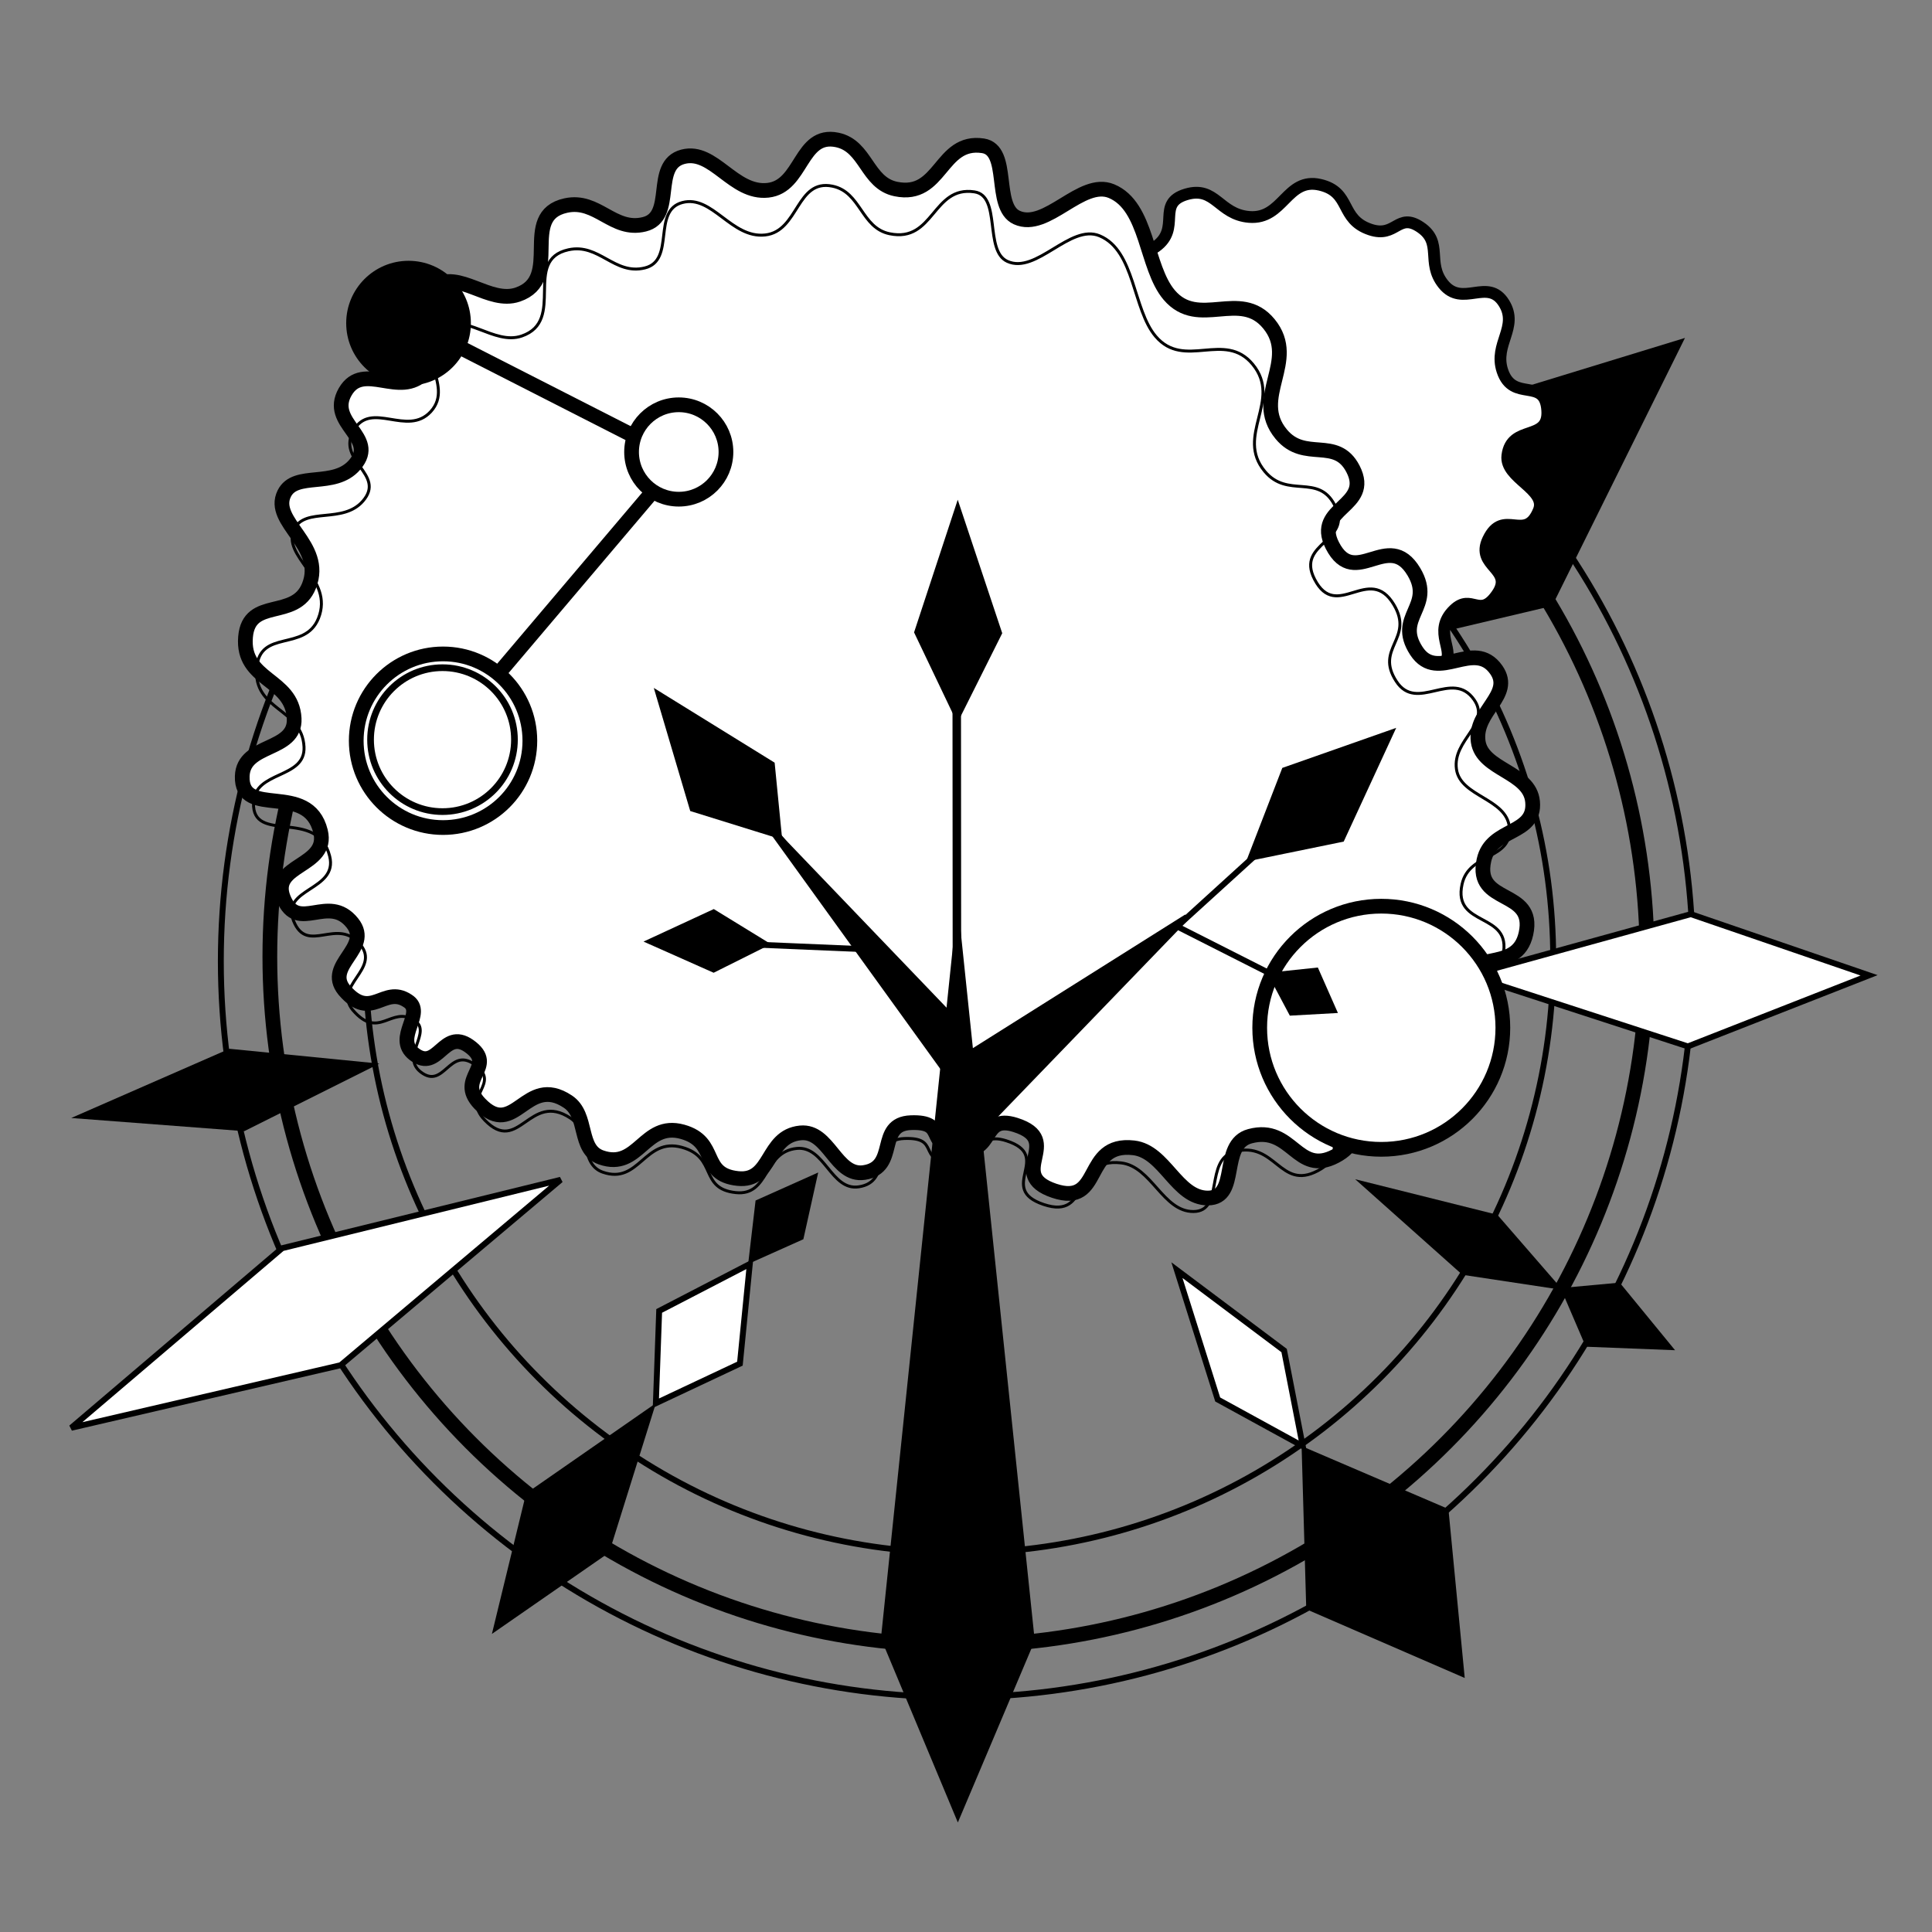 <?xml version="1.0" encoding="UTF-8" standalone="no"?>
<!-- Created with Inkscape (http://www.inkscape.org/) -->

<svg
   version="1.1"
   id="svg2"
   width="656"
   height="656"
   viewBox="0 0 656 656"
   sodipodi:docname="ChouChouRoot_main_icon.svg"
   inkscape:version="1.2.2 (732a01da63, 2022-12-09)"
   xmlns:inkscape="http://www.inkscape.org/namespaces/inkscape"
   xmlns:sodipodi="http://sodipodi.sourceforge.net/DTD/sodipodi-0.dtd"
   xmlns="http://www.w3.org/2000/svg"
   xmlns:svg="http://www.w3.org/2000/svg">
  <rect x="0" y="0" width="656" height="656" fill="#808080" stroke="none"/>
  <defs
     id="defs6" />
  <sodipodi:namedview
     id="namedview4"
     pagecolor="#ffffff"
     bordercolor="#111111"
     borderopacity="1"
     inkscape:showpageshadow="0"
     inkscape:pageopacity="0"
     inkscape:pagecheckerboard="1"
     inkscape:deskcolor="#d1d1d1"
     showgrid="false"
     inkscape:zoom="0.89358464"
     inkscape:cx="252.35438"
     inkscape:cy="342.44098"
     inkscape:window-width="1920"
     inkscape:window-height="1009"
     inkscape:window-x="-8"
     inkscape:window-y="-8"
     inkscape:window-maximized="1"
     inkscape:current-layer="layer1">
    <inkscape:grid
       type="xygrid"
       id="grid11374" />
  </sodipodi:namedview>
  <g
     inkscape:groupmode="layer"
     id="layer1"
     inkscape:label="Image 1"
     style="display:inline;fill:#000000">
    <circle
       style="opacity:1;fill:none;stroke:#000000;stroke-width:2;stroke-dasharray:none;stroke-opacity:1;paint-order:stroke fill markers"
       id="path850"
       cx="324.878"
       cy="326.374"
       r="249.896" />
    <circle
       style="fill:none;stroke:#000000;stroke-width:2;stroke-dasharray:none;stroke-opacity:1;paint-order:stroke fill markers"
       id="path850-7"
       cx="325.756"
       cy="325.626"
       r="201.627" />
    <circle
       style="fill:none;stroke:#000000;stroke-width:5;stroke-dasharray:none;stroke-opacity:1;paint-order:stroke fill markers"
       id="path850-7-4"
       cx="325.431"
       cy="324.84"
       r="233.806"
       inkscape:label="path850-7-4" />
    <path
       style="opacity:1;fill:#000000;fill-opacity:1;stroke:none;stroke-width:2;stroke-dasharray:none;stroke-opacity:1;paint-order:stroke fill markers"
       d="m 24.185,379.609 53.716,-23.501 50.919,5.036 -45.883,22.941 z"
       id="path6751"
       sodipodi:nodetypes="ccccc" />
    <path
       style="opacity:1;fill:#ffffff;fill-opacity:1;stroke:#000000;stroke-width:2;stroke-dasharray:none;stroke-opacity:1;paint-order:stroke fill markers"
       d="m 24.185,484.803 71.622,-60.99 94.563,-23.221 -74.699,62.949 z"
       id="path6915"
       sodipodi:nodetypes="ccccc" />
    <path
       style="opacity:1;fill:#000000;fill-opacity:1;stroke:none;stroke-width:2;stroke-dasharray:none;stroke-opacity:1;paint-order:stroke fill markers"
       d="m 167.024,554.788 11.606,-47.717 44.068,-30.619 -15.859,50.715 z"
       id="path6917"
       sodipodi:nodetypes="ccccc" />
    <path
       style="opacity:1;fill:#ffffff;fill-opacity:1;stroke:#000000;stroke-width:2;stroke-dasharray:none;stroke-opacity:1;paint-order:stroke fill markers"
       d="m 222.699,476.452 28.537,-13.429 3.357,-33.852 -30.775,15.947 z"
       id="path6919"
       sodipodi:nodetypes="ccccc" />
    <path
       style="opacity:1;fill:#000000;fill-opacity:1;stroke:none;stroke-width:2;stroke-dasharray:none;stroke-opacity:1;paint-order:stroke fill markers"
       d="m 254.033,429.17 18.745,-8.393 5.036,-22.662 -21.263,9.512 z"
       id="path6921"
       sodipodi:nodetypes="ccccc" />
    <path
       style="opacity:1;fill:#000000;fill-opacity:1;stroke:none;stroke-width:2;stroke-dasharray:none;stroke-opacity:1;paint-order:stroke fill markers"
       d="m 497.341,569.747 -5.539,-57.37 -49.853,-21.365 1.583,55.392 z"
       id="path6923"
       sodipodi:nodetypes="ccccc" />
    <path
       style="opacity:1;fill:#ffffff;fill-opacity:1;stroke:#000000;stroke-width:2;stroke-dasharray:none;stroke-opacity:1;paint-order:stroke fill markers"
       d="m 442.345,491.011 -6.331,-32.444 -36.4,-27.3 13.848,43.918 z"
       id="path6925"
       sodipodi:nodetypes="ccccc" />
    <path
       style="opacity:1;fill:#000000;fill-opacity:1;stroke:none;stroke-width:2;stroke-dasharray:none;stroke-opacity:1;paint-order:stroke fill markers"
       d="m 529.905,437.349 20.052,-1.839 18.803,22.95 -30.307,-1.19 z"
       id="path6927"
       sodipodi:nodetypes="ccccc" />
    <path
       style="opacity:1;fill:#000000;fill-opacity:1;stroke:none;stroke-width:2;stroke-dasharray:none;stroke-opacity:1;paint-order:stroke fill markers"
       d="m 530.577,437.993 -22.157,-25.52 -48.27,-12.068 36.4,32.444 z"
       id="path6929"
       sodipodi:nodetypes="ccccc" />
    <path
       style="opacity:1;fill:#ffffff;fill-opacity:1;stroke:#000000;stroke-width:2;stroke-dasharray:none;stroke-opacity:1;paint-order:stroke fill markers"
       d="m 634.635,331.165 -60.536,-20.772 -75.175,20.772 74.186,24.135 z"
       id="path6954"
       sodipodi:nodetypes="ccccc" />
    <path
       style="opacity:1;fill:#000000;fill-opacity:1;stroke:none;stroke-width:2;stroke-dasharray:none;stroke-opacity:1;paint-order:stroke fill markers"
       d="m 572.121,114.741 -45.105,91.001 -80.318,18.992 27.894,-80.121 z"
       id="path6956"
       sodipodi:nodetypes="ccccc" />
  </g>
  <g
     inkscape:groupmode="layer"
     id="layer4"
     inkscape:label="Image 4">
    <circle
       style="display:none;opacity:1;fill:#ffffff;fill-opacity:1;stroke:#000000;stroke-width:5;stroke-dasharray:none;stroke-opacity:1;paint-order:stroke fill markers"
       id="path7065"
       cx="434.584"
       cy="152.328"
       r="84.306" />
    <circle
       style="fill:none;fill-opacity:1;stroke:#000000;stroke-width:0.842;stroke-dasharray:none;stroke-opacity:1;paint-order:stroke fill markers"
       id="path7065-6"
       cx="436.444"
       cy="152.196"
       r="70.957" />
    <g
       inkscape:groupmode="layer"
       id="layer6"
       inkscape:label="Image 6">
      <path
         style="opacity:1;fill:#ffffff;fill-opacity:1;stroke:#000000;stroke-width:4;stroke-dasharray:none;stroke-opacity:1;paint-order:stroke fill markers"
         d="m 335.726,124.219 c 0,0 24.42,4.55 31.334,-3.357 9.089,-10.394 -6.534,-27.761 4.024,-36.658 8.727,-7.354 12.007,6.207 21.307,-0.407 8.899,-6.329 -0.066,-14.736 10.411,-17.814 9.899,-2.909 11.049,6.812 21.331,7.675 11.613,0.974 12.739,-13.552 24.089,-10.908 10.734,2.501 6.551,11.644 16.99,15.18 8.854,2.999 9.363,-6.011 17.102,-0.768 7.776,5.268 1.871,11.924 7.721,19.273 6.542,8.219 15.137,-2.418 20.652,6.523 5.019,8.138 -3.552,13.815 -0.576,22.902 3.606,11.012 14.477,1.923 15.248,13.485 0.722,10.819 -12.223,4.565 -13.542,15.328 -0.944,7.705 13.577,11.436 10.659,18.629 -4.566,11.254 -11.992,-1.085 -17.215,9.88 -4.378,9.192 8.981,9.907 3.074,18.549 -5.907,8.643 -8.636,-0.46 -14.65,5.356 -7.811,7.554 1.298,14.607 -3.73,18.253 -5.447,3.95 -14.2,-5.621 -20.054,-2.304 -4.115,2.332 -1.568,10.927 -5.855,12.925 -3.508,1.635 -11.179,-3.132 -11.179,-3.132 z"
         id="path11652"
         sodipodi:nodetypes="cssssssssssssssszsaaacc" />
      <path
         style="opacity:1;fill:#ffffff;fill-opacity:1;stroke:#000000;stroke-width:5;stroke-dasharray:none;stroke-opacity:1;paint-order:stroke fill markers"
         d="m 117.222,133.008 c 6.094,-10.54 18.671,2.473 26.875,-6.523 8.672,-9.509 -7.528,-22.149 3.165,-29.311 8.547,-5.724 18.806,6.187 28.537,2.848 15.646,-5.368 0.16,-26.654 16.311,-30.226 10.712,-2.369 16.008,8.989 26.66,6.363 10.772,-2.655 2.396,-20.122 13.129,-22.93 10.41,-2.723 17.063,12.664 28.836,11.377 11.773,-1.287 10.836,-19.718 23.495,-17.097 9.94,2.058 9.99,14.604 19.929,16.667 15.536,3.224 14.921,-16.896 29.604,-14.672 9.423,1.427 3.315,20.617 11.474,24.354 10.121,4.636 21.904,-13.248 32.174,-8.953 12.401,5.187 11.523,25.762 19.584,35.251 10.023,11.799 24.029,-2.174 33.852,9.792 10.353,12.61 -6.232,24.942 4.197,37.489 7.987,9.611 18.581,0.66 24.34,11.75 6.725,12.95 -13.648,13.032 -6.994,26.019 7.74,15.106 19.027,-5.64 27.697,8.953 7.117,11.979 -6.759,15.178 0.839,26.858 7.239,11.128 19.547,-4.456 27.138,6.435 5.967,8.561 -7.615,14.008 -6.155,24.34 1.37,9.695 17.509,10.167 18.465,20.423 1.073,11.511 -14.03,8.571 -16.507,19.864 -3.366,15.343 17.618,9.553 14.268,24.9 -3.094,14.176 -20.272,4.634 -25.459,18.185 -4.78,12.488 7.511,13.591 0.839,25.179 -8.096,14.063 -19.507,-4.406 -31.055,6.994 -10.354,10.222 3.895,18.352 -8.953,25.179 -13.202,7.016 -14.66,-10.602 -29.096,-6.715 -10.471,2.819 -3.425,20.941 -14.268,20.983 -10.677,0.042 -14.608,-15.808 -25.213,-17.04 -17.483,-2.032 -10.33,20.187 -27.01,14.569 -16.639,-5.604 3.644,-16.999 -13.085,-22.329 -12.017,-3.83 -6.86,10.074 -19.346,8.29 -11.761,-1.68 -3.563,-9.546 -16.199,-9.076 -11.955,0.445 -4.063,15.145 -15.893,16.927 -9.665,1.456 -11.899,-14.422 -21.624,-13.451 -11.804,1.179 -9.465,16.717 -21.263,15.48 -12.865,-1.349 -6.332,-12.414 -18.799,-15.864 -13.063,-3.615 -14.855,13.203 -27.638,8.698 -7.902,-2.785 -4.268,-14.256 -11.231,-18.917 -14.328,-9.59 -17.983,13.13 -29.915,0.684 -8.342,-8.702 6.17,-12.623 -3.669,-19.589 -8.682,-6.147 -10.554,8.968 -18.625,2.77 -7.159,-5.497 4.149,-14.137 -2.264,-18.123 -8.092,-5.356 -12.313,7.141 -21.495,-3.639 -6.845,-8.437 9.543,-14.309 2.758,-22.794 -8.154,-10.198 -18.546,3.692 -23.393,-8.433 -4.651,-11.635 15.58,-10.494 12.59,-22.662 -4.234,-17.228 -27.054,-3.942 -26.578,-18.745 0.364,-11.339 18.188,-8.253 17.626,-19.584 -0.679,-13.681 -17.799,-12.66 -16.507,-27.697 1.175,-13.677 16.83,-5.521 21.542,-17.346 5.54,-13.901 -13.204,-21.651 -8.393,-31.334 3.828,-7.706 16.926,-1.652 23.905,-9.742 8.177,-9.479 -9.47,-13.997 -3.204,-24.834 z"
         id="path11534"
         sodipodi:nodetypes="ssssssszsssaassssssssssssssssssssssssssssssssccsssssssasss" />
      <path
         style="fill:none;fill-opacity:1;stroke:#000000;stroke-width:1;stroke-dasharray:none;stroke-opacity:1;paint-order:stroke fill markers"
         d="m 120.113,146.065 c 5.931,-10.214 18.173,2.397 26.157,-6.321 8.44,-9.215 -7.327,-21.464 3.081,-28.403 8.319,-5.547 18.305,5.995 27.775,2.76 15.228,-5.202 0.156,-25.828 15.876,-29.29 10.426,-2.296 15.581,8.711 25.949,6.166 10.484,-2.573 2.332,-19.499 12.779,-22.22 10.132,-2.638 16.608,12.272 28.067,11.025 11.459,-1.247 10.547,-19.107 22.868,-16.567 9.675,1.995 9.724,14.152 19.397,16.151 15.121,3.124 14.523,-16.373 28.814,-14.218 9.172,1.383 3.227,19.978 11.168,23.6 9.851,4.493 21.319,-12.838 31.315,-8.675 12.07,5.026 11.216,24.965 19.061,34.16 9.756,11.434 23.387,-2.107 32.949,9.489 10.076,12.22 -6.066,24.169 4.085,36.329 7.774,9.313 18.085,0.64 23.691,11.387 6.546,12.549 -13.284,12.628 -6.808,25.213 7.534,14.639 18.52,-5.465 26.958,8.675 6.927,11.608 -6.578,14.708 0.817,26.026 7.046,10.783 19.025,-4.318 26.414,6.235 5.808,8.295 -7.412,13.574 -5.991,23.586 1.334,9.395 17.042,9.852 17.972,19.791 1.044,11.155 -13.655,8.306 -16.066,19.249 -3.276,14.868 17.148,9.257 13.888,24.129 -3.012,13.737 -19.732,4.491 -24.78,17.622 -4.653,12.102 7.311,13.17 0.817,24.4 -7.88,13.627 -18.987,-4.27 -30.226,6.778 -10.077,9.905 3.791,17.784 -8.714,24.4 -12.85,6.798 -14.269,-10.273 -28.32,-6.507 -10.191,2.732 -3.333,20.292 -13.888,20.333 -10.392,0.04 -14.218,-15.318 -24.541,-16.513 -17.016,-1.969 -10.055,19.562 -26.29,14.118 -16.195,-5.43 3.546,-16.472 -12.736,-21.638 -11.697,-3.711 -6.677,9.762 -18.83,8.034 -11.447,-1.628 -3.468,-9.251 -15.766,-8.795 -11.636,0.431 -3.955,14.676 -15.469,16.403 -9.407,1.411 -11.581,-13.976 -21.047,-13.035 -11.489,1.142 -9.212,16.199 -20.695,15.001 -12.522,-1.307 -6.163,-12.03 -18.297,-15.373 -12.715,-3.503 -14.458,12.795 -26.9,8.428 -7.691,-2.699 -4.154,-13.815 -10.931,-18.331 -13.946,-9.293 -17.503,12.723 -29.116,0.662 -8.119,-8.432 6.005,-12.232 -3.571,-18.982 -8.45,-5.957 -10.272,8.691 -18.128,2.684 -6.968,-5.327 4.038,-13.699 -2.204,-17.562 -7.876,-5.19 -11.984,6.92 -20.922,-3.526 -6.663,-8.175 9.288,-13.866 2.684,-22.088 -7.937,-9.882 -18.051,3.577 -22.769,-8.172 -4.527,-11.274 15.165,-10.169 12.254,-21.96 -4.121,-16.695 -26.332,-3.82 -25.869,-18.164 0.355,-10.988 17.703,-7.997 17.155,-18.978 -0.661,-13.257 -17.324,-12.268 -16.066,-26.84 1.144,-13.253 16.381,-5.35 20.968,-16.809 5.392,-13.471 -12.851,-20.98 -8.169,-30.364 3.726,-7.467 16.475,-1.601 23.267,-9.44 7.959,-9.186 -9.217,-13.563 -3.119,-24.065 z"
         id="path11534-2"
         sodipodi:nodetypes="ssssssszsssaassssssssssssssssssssssssssssssssccsssssssasss" />
    </g>
    <ellipse
       style="display:none;opacity:1;fill:none;fill-opacity:1;stroke:#000000;stroke-width:1.973;stroke-dasharray:none;stroke-opacity:1;paint-order:stroke fill markers"
       id="path7059"
       cx="153.126"
       cy="318.122"
       rx="186.952"
       ry="166.409"
       transform="matrix(0.91,-0.414,0.427,0.904,0,0)" />
    <ellipse
       style="display:none;opacity:1;fill:none;fill-opacity:1;stroke:#000000;stroke-width:2.063;stroke-dasharray:none;stroke-opacity:1;paint-order:stroke fill markers"
       id="path7061"
       cx="389.875"
       cy="284.873"
       rx="124.205"
       ry="113.918" />
    <circle
       style="fill:#ffffff;fill-opacity:1;stroke:#000000;stroke-width:5;stroke-dasharray:none;stroke-opacity:1;paint-order:stroke fill markers"
       id="path7065-8"
       cx="469.006"
       cy="348.97"
       r="41.278" />
    <path
       style="opacity:1;fill:none;fill-opacity:1;stroke:#000000;stroke-width:5;stroke-dasharray:none;stroke-opacity:1;paint-order:stroke fill markers"
       d="m 160.589,238.925 70.254,-82.902 -89.838,-45.793"
       id="path11544"
       sodipodi:nodetypes="ccc" />
    <circle
       style="opacity:1;fill:#ffffff;fill-opacity:1;stroke:#000000;stroke-width:5;stroke-dasharray:none;stroke-opacity:1;paint-order:stroke fill markers"
       id="path11536"
       cx="230.47"
       cy="153.47"
       r="16.024" />
    <circle
       style="opacity:1;fill:#ffffff;fill-opacity:1;stroke:#000000;stroke-width:5;stroke-dasharray:none;stroke-opacity:1;paint-order:stroke fill markers"
       id="path11538"
       cx="150.435"
       cy="251.513"
       r="29.476" />
    <circle
       style="opacity:1;fill:#000000;fill-opacity:1;stroke:none;stroke-width:5;stroke-dasharray:none;stroke-opacity:1;paint-order:stroke fill markers"
       id="path11540"
       cx="138.718"
       cy="109.722"
       r="21.168" />
    <circle
       style="fill:#ffffff;fill-opacity:1;stroke:#000000;stroke-width:2.273;stroke-dasharray:none;stroke-opacity:1;paint-order:stroke fill markers"
       id="path11536-2"
       cx="150.251"
       cy="251.144"
       r="24.43" />
  </g>
  <g
     inkscape:groupmode="layer"
     id="layer3"
     inkscape:label="Image 3">
    <g
       inkscape:groupmode="layer"
       id="layer5"
       inkscape:label="Image 5">
      <path
         style="opacity:1;fill:#000000;fill-opacity:1;stroke:none;stroke-width:3;stroke-dasharray:none;stroke-opacity:1;paint-order:stroke fill markers"
         d="m 325.193,169.682 15.108,45.323 -15.248,30.495 -14.688,-30.775 z"
         id="path11380"
         sodipodi:nodetypes="ccccc" />
      <path
         style="opacity:1;fill:#000000;fill-opacity:1;stroke:none;stroke-width:3;stroke-dasharray:none;stroke-opacity:1;paint-order:stroke fill markers"
         d="m 325.139,306.099 26.205,250.987 -26.113,61.723 -26.113,-62.514 z"
         id="path11382"
         sodipodi:nodetypes="ccccc" />
      <path
         style="opacity:1;fill:#000000;fill-opacity:1;stroke:#000000;stroke-width:2.883;stroke-dasharray:none;stroke-opacity:1;paint-order:stroke fill markers"
         d="m 324.821,179.413 0.269,428.688"
         id="path11384" />
    </g>
    <path
       style="opacity:1;fill:#000000;fill-opacity:1;stroke:#000000;stroke-width:2;stroke-dasharray:none;stroke-opacity:1;paint-order:stroke fill markers"
       d="m 324.987,360.444 77.945,-49.062 -77.549,80.318 z"
       id="path6986"
       sodipodi:nodetypes="cccc" />
    <path
       style="opacity:1;fill:#000000;fill-opacity:1;stroke:#000000;stroke-width:2;stroke-dasharray:none;stroke-opacity:1;paint-order:stroke fill markers"
       d="M 470.193,250.451 325.778,381.809"
       id="path6988" />
    <path
       style="opacity:1;fill:none;fill-opacity:1;stroke:#000000;stroke-width:2;stroke-dasharray:none;stroke-opacity:1;paint-order:stroke fill markers"
       d="m 223.698,235.812 101.288,119.884"
       id="path6990"
       sodipodi:nodetypes="cc" />
    <path
       style="opacity:1;fill:none;fill-opacity:1;stroke:#000000;stroke-width:2;stroke-dasharray:none;stroke-opacity:1;paint-order:stroke fill markers"
       d="m 222.511,319.296 74.779,3.165"
       id="path6992" />
    <path
       style="opacity:1;fill:none;fill-opacity:1;stroke:#000000;stroke-width:2;stroke-dasharray:none;stroke-opacity:1;paint-order:stroke fill markers"
       d="m 399.554,314.5 52.439,26.557"
       id="path6994"
       sodipodi:nodetypes="cc" />
    <path
       style="opacity:1;fill:#000000;fill-opacity:1;stroke:#000000;stroke-width:2;stroke-dasharray:none;stroke-opacity:1;paint-order:stroke fill markers"
       d="m 324.987,369.148 -63.701,-88.232 64.888,67.657 z"
       id="path6996" />
    <path
       style="opacity:1;fill:#000000;fill-opacity:1;stroke:#000000;stroke-width:2;stroke-dasharray:none;stroke-opacity:1;paint-order:stroke fill markers"
       d="m 220.929,319.691 21.366,-9.891 17.409,10.683 -17.409,8.704 z"
       id="path6998"
       sodipodi:nodetypes="ccccc" />
    <path
       style="opacity:1;fill:#000000;fill-opacity:1;stroke:#000000;stroke-width:2;stroke-dasharray:none;stroke-opacity:1;paint-order:stroke fill markers"
       d="m 424.692,291.204 11.474,-29.674 36.005,-12.661 -16.618,36.005 z"
       id="path7000"
       sodipodi:nodetypes="ccccc" />
    <path
       style="opacity:1;fill:#000000;fill-opacity:1;stroke:#000000;stroke-width:2;stroke-dasharray:none;stroke-opacity:1;paint-order:stroke fill markers"
       d="m 431.814,331.165 15.035,-1.583 5.935,13.452 -14.244,0.791 z"
       id="path7002"
       sodipodi:nodetypes="ccccc" />
    <path
       style="opacity:1;fill:#000000;fill-opacity:1;stroke:#000000;stroke-width:2;stroke-dasharray:none;stroke-opacity:1;paint-order:stroke fill markers"
       d="m 223.698,235.812 38.379,23.739 2.374,24.135 -29.279,-9.1 z"
       id="path7004"
       sodipodi:nodetypes="ccccc" />
  </g>
</svg>

